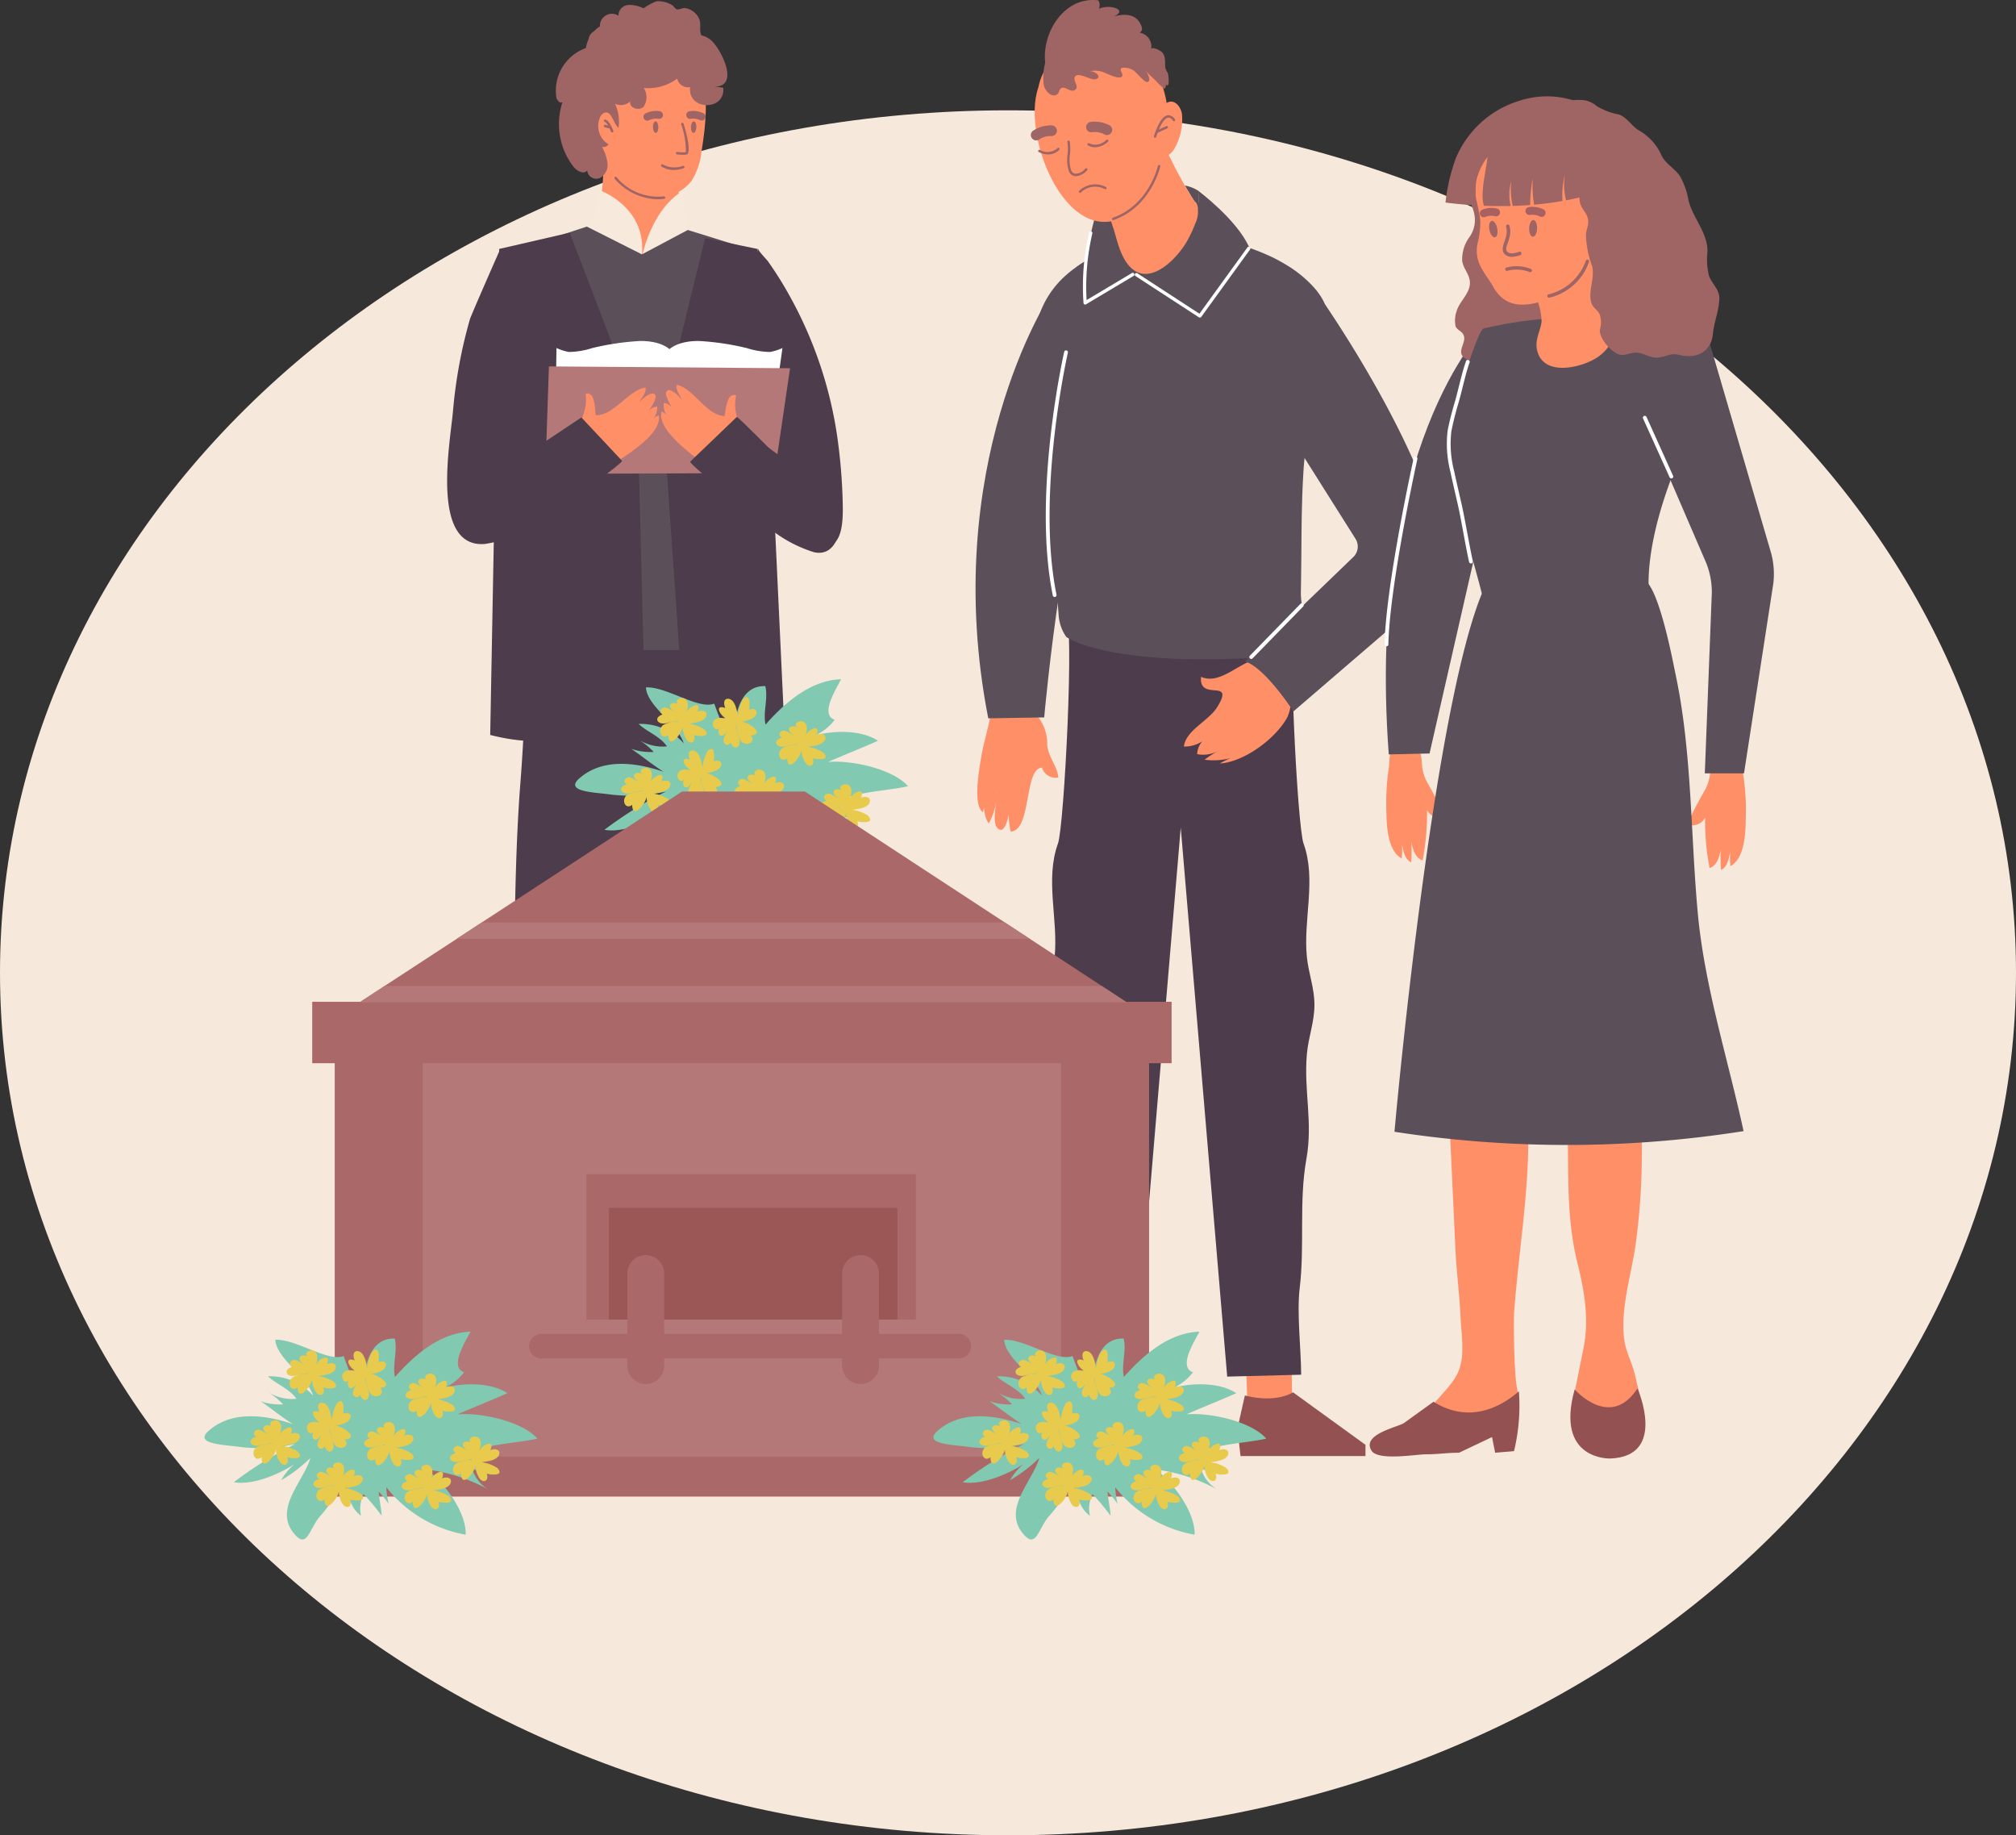 <svg xmlns="http://www.w3.org/2000/svg" width="218.863" height="199.197" viewBox="0 0 218.863 199.197">
  <rect x="0" y="0" width="218.863" height="199.197" fill="#333333" stroke="none"/>
  <g id="Grupo_69180" data-name="Grupo 69180" transform="translate(-645.167 -140.354)">
    <g id="Grupo_69146" data-name="Grupo 69146" transform="translate(645.167 152.328)">
      <path id="Trazado_100889" data-name="Trazado 100889" d="M864.03,242.088c0,51.7-48.994,93.612-109.431,93.612s-109.432-41.911-109.432-93.612,49-93.611,109.432-93.611S864.03,190.389,864.03,242.088Z" transform="translate(-645.167 -148.477)" fill="#f6e8db"/>
    </g>
    <g id="Grupo_69179" data-name="Grupo 69179" transform="translate(667.373 140.354)">
      <g id="Grupo_69159" data-name="Grupo 69159" transform="translate(26.337 0.119)">
        <g id="Grupo_69147" data-name="Grupo 69147" transform="translate(0.343 63.485)">
          <path id="Trazado_100890" data-name="Trazado 100890" d="M697.5,240.618l.2,6.084,5.086-.288-.114-7.078Z" transform="translate(-669.239 -157.029)" fill="#ff8f67"/>
          <path id="Trazado_100891" data-name="Trazado 100891" d="M697.728,243.963l-.849,3.75.352,3.113h14.154v-1.271l-8.212-5.947S701.337,244.886,697.728,243.963Z" transform="translate(-669.536 -155.003)" fill="#935151"/>
          <path id="Trazado_100892" data-name="Trazado 100892" d="M689.248,240.618l-.2,6.084-5.086-.288.114-7.078Z" transform="translate(-675.661 -157.029)" fill="#ff8f67"/>
          <path id="Trazado_100893" data-name="Trazado 100893" d="M691.988,243.963l.849,3.75-.352,3.113H678.33v-1.271l8.209-5.947S688.378,244.886,691.988,243.963Z" transform="translate(-678.33 -155.003)" fill="#935151"/>
          <path id="Trazado_100894" data-name="Trazado 100894" d="M682.891,233.792c.013-.354.025-.7.038-1.058.38-9.25.2-18.583.924-27.85.226-2.883.379-5.774.5-8.663.037-.932.846-11.828-.209-11.98l6.837.924-.223-1.663,15.043,1-.125.346,4.518-.61c-1.212.171-.124,13.91-.06,15.1.156,2.959.28,5.948.662,8.889a126.742,126.742,0,0,1,.511,19.392c-.265,10.9.652,21.8-.657,32.669-.342,2.838.158,6.936.167,9.812l-8.38.217-5.265-62.206L691.9,270.32l-8.38-.217c.007-2.876.508-6.974.168-9.812A174.6,174.6,0,0,1,682.891,233.792Z" transform="translate(-676.244 -183.501)" fill="#4d3c4b"/>
        </g>
        <g id="Grupo_69153" data-name="Grupo 69153" transform="translate(0 17.98)">
          <path id="Trazado_100895" data-name="Trazado 100895" d="M701.5,158.63c-.025.249.924,1.2,1.07,1.4a39.625,39.625,0,0,1,2.553,4.11,44.635,44.635,0,0,1,5.007,15.1,60.664,60.664,0,0,1,.573,7.074c.021,1.122.089,3.722-1.072,4.406-1,.587-2.842-1.252-3.749-1.849l-5.975-14.327Z" transform="translate(-667.756 -149.788)" fill="#4d3c4b"/>
          <g id="Grupo_69150" data-name="Grupo 69150" transform="translate(4.675)">
            <path id="Trazado_100896" data-name="Trazado 100896" d="M688.585,159.593a14.707,14.707,0,0,0,1.47-6.961l8.139,1.667.491,8.137-5.392,3.04-4.707-5.759Z" transform="translate(-677.8 -152.632)" fill="#ff8f67"/>
            <g id="Grupo_69148" data-name="Grupo 69148" transform="translate(10.418 2.524)">
              <path id="Trazado_100897" data-name="Trazado 100897" d="M688.336,158.609a9.925,9.925,0,0,0,1.4-4.265s5.588,1.912,4.559,7.721Z" transform="translate(-688.336 -154.344)" fill="#f7eadc"/>
              <path id="Trazado_100898" data-name="Trazado 100898" d="M692.376,162.042s.882-5.441,4.559-7.648l.369,4.487-4.633,3.015Z" transform="translate(-686.421 -154.32)" fill="#f7eadc"/>
            </g>
            <g id="Grupo_69149" data-name="Grupo 69149" transform="translate(0 6.495)">
              <path id="Trazado_100899" data-name="Trazado 100899" d="M684.595,158.876l5.588-1.838,5.98,3.015,4.978-2.647,6,1.863L705.774,203H686.948Z" transform="translate(-679.692 -157.038)" fill="#5b4f5a"/>
              <path id="Trazado_100900" data-name="Trazado 100900" d="M689.9,157.487,697.25,176.7l.688,27.259S695,215.532,681.269,212l.98-52.75Z" transform="translate(-681.269 -156.825)" fill="#4d3c4b"/>
              <path id="Trazado_100901" data-name="Trazado 100901" d="M698.386,158.67l-4.413,18.042,1.863,26.767s2.354,8.335,11.374,8.139l-2.158-46.084-.784-6.47-5.686-1.178Z" transform="translate(-675.246 -156.636)" fill="#4d3c4b"/>
            </g>
          </g>
          <g id="Grupo_69152" data-name="Grupo 69152" transform="translate(10.657 18.911)">
            <g id="Grupo_69151" data-name="Grupo 69151" transform="translate(1.141)">
              <path id="Trazado_100902" data-name="Trazado 100902" d="M699.125,167.205c-.693-1.43-2.5-1.762-3.895-1.744a28.775,28.775,0,0,0-5.177.769,8.753,8.753,0,0,1-2.537.422,5.612,5.612,0,0,1-1.344-.429l-.071,4.8c1.682.346,3.7.116,5.391.4,2.448.414,5.033,1.253,7.478,1.3C699.005,171.162,699.778,168.548,699.125,167.205Z" transform="translate(-686.101 -165.461)" fill="#fff"/>
              <path id="Trazado_100903" data-name="Trazado 100903" d="M694.091,167.205c.693-1.43,2.5-1.762,3.895-1.744a28.716,28.716,0,0,1,5.177.769,8.769,8.769,0,0,0,2.537.422,5.6,5.6,0,0,0,1.343-.429l-.8,5.667c-1.683.348-2.829-.755-4.52-.467-2.448.414-5.034,1.253-7.478,1.3C694.212,171.162,693.438,168.548,694.091,167.205Z" transform="translate(-682.437 -165.461)" fill="#fff"/>
            </g>
            <path id="Trazado_100904" data-name="Trazado 100904" d="M685.327,179l.392-11.668,26.178.2L710.23,178.9Z" transform="translate(-685.327 -164.574)" fill="#b57878"/>
          </g>
          <path id="Trazado_100905" data-name="Trazado 100905" d="M695.884,172.334a1.977,1.977,0,0,0,.451-1.383,1.4,1.4,0,0,0-.895.442c.183-.293.939-1.352.684-1.722-.344-.494-1.411.441-1.7.809.212-.523.771-1,.657-1.588-1.843.234-3.455,3.093-5.42,2.991-.093-.684-.025-2.587-1.086-2.338a4.857,4.857,0,0,1-.529,2.908,7.116,7.116,0,0,0-.333.837,14.908,14.908,0,0,0,2.606,4.638,6.176,6.176,0,0,0,1.255-.756c1.353-.884,5.3-3.242,4.949-5.257A1.112,1.112,0,0,0,695.884,172.334Z" transform="translate(-673.54 -144.922)" fill="#ff8f67"/>
          <path id="Trazado_100906" data-name="Trazado 100906" d="M683.85,158.718c-.006-.009-3.152,7.135-3.289,7.606a52.587,52.587,0,0,0-1.834,10c-.317,3.483-2.452,14.886,3.5,14.361a14.172,14.172,0,0,0,5.506-2.123c1.033-.59,9.561-6.682,9.352-6.9l-4.412-4.707-6.617,4.413S690.027,165.778,683.85,158.718Z" transform="translate(-678.097 -149.747)" fill="#4d3c4b"/>
          <path id="Trazado_100907" data-name="Trazado 100907" d="M694.5,172.058a1.991,1.991,0,0,1-.346-1.414,1.414,1.414,0,0,1,.862.509c-.162-.307-.836-1.418-.554-1.767.377-.467,1.374.544,1.638.935-.172-.538-.7-1.051-.537-1.633,1.819.373,3.212,3.343,5.182,3.39.144-.674.22-2.577,1.259-2.249a4.843,4.843,0,0,0,.309,2.941,7.11,7.11,0,0,1,.267.859,14.827,14.827,0,0,1-2.947,4.428,6.076,6.076,0,0,1-1.194-.849c-1.282-.983-5.041-3.631-4.539-5.615A1.124,1.124,0,0,1,694.5,172.058Z" transform="translate(-670.629 -145.02)" fill="#ff8f67"/>
          <path id="Trazado_100908" data-name="Trazado 100908" d="M701.054,171.057,696,175.9c-.221.208,7.9,6.825,8.9,7.478a14.532,14.532,0,0,0,4.554,2.36c1.813.392,2.612-1.215,2.835-2.748a6.334,6.334,0,0,0,.043-2.326,5.015,5.015,0,0,0-2.223-2.419c-1.885-1.246-3.724-2.435-5.528-3.809C704.31,174.232,701.142,170.971,701.054,171.057Z" transform="translate(-669.61 -143.897)" fill="#4d3c4b"/>
        </g>
        <g id="Grupo_69158" data-name="Grupo 69158" transform="translate(11.796)">
          <g id="Grupo_69154" data-name="Grupo 69154">
            <path id="Trazado_100909" data-name="Trazado 100909" d="M700.873,155.2a7.3,7.3,0,0,1-1.1,3.181,4.864,4.864,0,0,1-5.078,1.588,7.939,7.939,0,0,1-4.394-3.349,11.764,11.764,0,0,1-1.924-4.962,6.773,6.773,0,0,1,.865-4.785c1.412-2.051,4.139-2.642,6.61-2.973C702.532,143.008,701.54,151.183,700.873,155.2Z" transform="translate(-685.065 -138.822)" fill="#ff8f67"/>
            <path id="Trazado_100910" data-name="Trazado 100910" d="M689.365,145.531a3.134,3.134,0,0,1,.261-.88,1.67,1.67,0,0,1,.142-.445,1.249,1.249,0,0,1,.486-.5,3.544,3.544,0,0,1,.637-.534,1.3,1.3,0,0,1,2.012-1.148,1.141,1.141,0,0,1,1.041-1.165,3.3,3.3,0,0,1,1.678.364,5.67,5.67,0,0,1,1.431-.774,2.9,2.9,0,0,1,1.605.383c.259.111.352.426.6.5.212.059.634-.192.917-.136a2.039,2.039,0,0,1,1.451,1.083c.281.562.066,1.067.187,1.623a1.076,1.076,0,0,0,.093.248,2.477,2.477,0,0,1,1.477,1.014c.9,1.085,2.575,4.638-.145,4.552a7.734,7.734,0,0,1,1.044.125c.236,2.574-3.9,2.481-3.6-.074a1.189,1.189,0,0,1-1.4-.921,5.3,5.3,0,0,1-3.632,1.02,1.854,1.854,0,0,1-.016,2.028c-.485.532-1.666.1-1.433-.584a1.521,1.521,0,0,1-1.666.27,4.81,4.81,0,0,1,.377,2.609c-.613-.519-.736-1.86-1.508-1.644a.869.869,0,0,0-.488.479,2.327,2.327,0,0,0,.908,2.963.669.669,0,0,1-.716.27,4.648,4.648,0,0,1,.606,1.79,1.612,1.612,0,0,1-.831,1.588.989.989,0,0,1-1.375-.808c-.389.466-1.14.032-1.512-.444a7.6,7.6,0,0,1-1.173-6.983.323.323,0,0,1-.262.034.885.885,0,0,1-.43-.761A4.914,4.914,0,0,1,689.365,145.531Z" transform="translate(-686.099 -140.435)" fill="#9f6464"/>
            <path id="Trazado_100911" data-name="Trazado 100911" d="M695.108,155.808a6.33,6.33,0,0,1-4.658-2.217.133.133,0,0,1,.193-.183,5.857,5.857,0,0,0,5.14,2.089.125.125,0,0,1,.149.114.131.131,0,0,1-.112.149A5.245,5.245,0,0,1,695.108,155.808Z" transform="translate(-684.054 -134.303)" fill="#9f6464"/>
          </g>
          <g id="Grupo_69157" data-name="Grupo 69157" transform="translate(5.215 11.923)">
            <g id="Grupo_69155" data-name="Grupo 69155" transform="translate(4.303)">
              <path id="Trazado_100912" data-name="Trazado 100912" d="M694.362,149.372a.389.389,0,0,1-.18,0,1.739,1.739,0,0,0-1.01.156.415.415,0,0,1-.565-.164.42.42,0,0,1,.164-.568,2.576,2.576,0,0,1,1.561-.243.415.415,0,0,1,.333.485A.41.41,0,0,1,694.362,149.372Z" transform="translate(-692.556 -148.523)" fill="#9f6464"/>
              <path id="Trazado_100913" data-name="Trazado 100913" d="M693.843,149.906c.009.342-.114.626-.274.634s-.305-.273-.315-.615.114-.631.276-.634S693.831,149.561,693.843,149.906Z" transform="translate(-692.226 -148.159)" fill="#9f6464"/>
            </g>
            <g id="Grupo_69156" data-name="Grupo 69156" transform="translate(8.958)">
              <path id="Trazado_100914" data-name="Trazado 100914" d="M696.023,149.372a.39.39,0,0,0,.18,0,1.732,1.732,0,0,1,1.008.156.418.418,0,0,0,.4-.731,2.586,2.586,0,0,0-1.563-.243.413.413,0,0,0-.332.485A.408.408,0,0,0,696.023,149.372Z" transform="translate(-695.714 -148.523)" fill="#9f6464"/>
              <path id="Trazado_100915" data-name="Trazado 100915" d="M696.053,149.906c-.01.342.114.626.276.634s.3-.273.313-.615-.114-.631-.274-.634S696.064,149.561,696.053,149.906Z" transform="translate(-695.554 -148.159)" fill="#9f6464"/>
            </g>
            <path id="Trazado_100916" data-name="Trazado 100916" d="M695.728,152.868a5.988,5.988,0,0,1-.663-.044.13.13,0,0,1-.116-.146.128.128,0,0,1,.146-.116,3.6,3.6,0,0,0,.93.024,8.616,8.616,0,0,0-.508-3.018.132.132,0,0,1,.25-.084c.032.1.792,2.392.488,3.253a.13.13,0,0,1-.068.075A1.186,1.186,0,0,1,695.728,152.868Z" transform="translate(-687.119 -148.11)" fill="#9f6464"/>
            <path id="Trazado_100917" data-name="Trazado 100917" d="M690.535,150.554a.133.133,0,0,1-.124-.086c-.18-.479-.486-1.017-.666-1.053a.13.13,0,0,1-.1-.155.14.14,0,0,1,.153-.1c.417.081.793,1.029.865,1.218a.131.131,0,0,1-.078.171A.114.114,0,0,1,690.535,150.554Z" transform="translate(-689.637 -148.223)" fill="#9f6464"/>
            <path id="Trazado_100918" data-name="Trazado 100918" d="M690.151,149.928a.125.125,0,0,1-.04-.006l-.383-.124a.132.132,0,0,1,.081-.252l.383.124a.133.133,0,0,1,.084.167A.13.13,0,0,1,690.151,149.928Z" transform="translate(-689.637 -148.041)" fill="#9f6464"/>
          </g>
          <path id="Trazado_100919" data-name="Trazado 100919" d="M695.214,153.065a2.331,2.331,0,0,1-1.309-.371.134.134,0,0,1-.037-.184.131.131,0,0,1,.183-.037,2.618,2.618,0,0,0,2.161.155.132.132,0,0,1,.1.246A3.245,3.245,0,0,1,695.214,153.065Z" transform="translate(-682.426 -134.738)" fill="#9f6464"/>
        </g>
      </g>
      <g id="Grupo_69160" data-name="Grupo 69160" transform="translate(40.234 73.738)">
        <path id="Trazado_100920" data-name="Trazado 100920" d="M699.022,201.128c-3.075-1.316-7.885-2.776-11.038-.012-1.633,1.43,1.492,1.509,3.159,1.726a17.29,17.29,0,0,0,6.228-.29,42.379,42.379,0,0,0-6.667,4.15c2.257.417,5.711-1.194,7.391-2.528a6.348,6.348,0,0,0-2.251,2.307,15.576,15.576,0,0,0,3.178-2.419c-.733,2.513-3.921,5.423-1.884,8.078,1.449,1.89,1.655-.062,2.787-1.585a18.476,18.476,0,0,0,2.82-4.173c.4,1.468.416,2.969,1.772,3.962a3.459,3.459,0,0,1,.283-2.353,26.083,26.083,0,0,1,1.958,2.35c-.066-.864-.256-1.757-.332-2.622a9.683,9.683,0,0,1,1.086,1.33,10.3,10.3,0,0,1-.258-1.8,14.129,14.129,0,0,0,8.622,5.145c.06-2.443-2.222-5.506-4.172-7.061a18.609,18.609,0,0,1,6.6,2.145,4.009,4.009,0,0,1-1.706-2.158,5.023,5.023,0,0,1,2.272.753c-1.176-.635-2.453-1.281-2.729-2.462,2.261-1.128,5.071-1.094,7.52-1.639-1.611-1.844-6.035-2.854-8.677-2.636,1.8-.786,3.647-1.507,5.416-2.3-1.773-1.151-4.562-1.148-6.766-.606a5.406,5.406,0,0,0,2.065-1.666c-1.641-.578.165-3.332.694-4.4-3.395.1-6.249,2.7-8.2,4.922-.295-1.4.31-2.836-.025-4.179-2.624-.088-3.221,2.872-3.33,4.595a5.174,5.174,0,0,1-.759-2.372c-.2.659-.345,1.437-.545,1.992-.344-.762-.627-1.539-.914-2.317-1.713.677-5.155-1.857-7.41-1.763.1,2.031,3.393,3.9,4.11,6.079a6.22,6.22,0,0,0-4.9-2.111c.831.826,2.333,1.339,3.072,2.435a4.8,4.8,0,0,1-3.143-.781,8.831,8.831,0,0,1,1.706,1.387,6.337,6.337,0,0,1-2.45-.342c1.737,1.144,3.862,3.137,5.911,3.516Z" transform="translate(-687.525 -190.376)" fill="#81c9b1"/>
        <path id="Trazado_100921" data-name="Trazado 100921" d="M697.634,198.7a3.352,3.352,0,0,0,.475,1.546c.572.691,1.725.106,1.064-.6,1.672-.131-.217-1.456-.988-1.495.422-.066,1.234-.251,1.48-.624.416-.57-.074-.929-.669-.662.083-.489.143-1.947-.682-1.125a4.026,4.026,0,0,0-.523,1.748c-.14-.528-.28-1.607-.935-1.807-.618-.147-.677.482-.439.982-1.256-.441-.557.868.125,1.166-.484-.127-1.2-.2-1.427.313-.208.423.221,1.137.616.7-.292.915.488,1.182.87.283-.053.314-.464.84-.382,1.176.12.386.551.55.767.081.377,1.026,1.188.566.936-.392a6.516,6.516,0,0,1-.361-1.39Z" transform="translate(-683.952 -187.952)" fill="#e8ca4d"/>
        <path id="Trazado_100922" data-name="Trazado 100922" d="M700.239,194.895a3.356,3.356,0,0,0,.475,1.548c.572.691,1.723.106,1.063-.6,1.675-.131-.212-1.456-.988-1.495.425-.068,1.235-.252,1.48-.624.419-.57-.074-.929-.666-.662.081-.491.143-1.947-.684-1.125a3.981,3.981,0,0,0-.52,1.748c-.141-.528-.281-1.607-.935-1.809-.619-.147-.678.484-.442.982-1.256-.439-.559.87.127,1.166-.484-.125-1.206-.2-1.428.313-.209.425.221,1.137.616.7-.29.914.49,1.182.87.283-.052.313-.463.84-.38,1.175.119.386.55.551.766.083.376,1.026,1.188.566.936-.392a6.611,6.611,0,0,1-.364-1.392Z" transform="translate(-682.717 -189.753)" fill="#e8ca4d"/>
        <path id="Trazado_100923" data-name="Trazado 100923" d="M704.578,196a3.343,3.343,0,0,0-1.576.367c-.73.52-.227,1.71.526,1.1.013,1.678,1.468-.112,1.56-.88a2.509,2.509,0,0,0,.519,1.52c.54.456.932-.007.706-.619.484.115,1.934.277,1.169-.6a3.959,3.959,0,0,0-1.705-.643c.535-.1,1.621-.168,1.868-.806.19-.606-.432-.709-.948-.507.526-1.224-.828-.618-1.172.043.159-.473.285-1.187-.212-1.446-.407-.239-1.148.142-.739.566-.892-.355-1.215.405-.345.846-.308-.072-.8-.519-1.144-.461-.394.091-.588.512-.135.759-1.05.305-.649,1.147.326.961a6.555,6.555,0,0,1,1.412-.264Z" transform="translate(-680.506 -188.916)" fill="#e8ca4d"/>
        <path id="Trazado_100924" data-name="Trazado 100924" d="M701.529,199.562a3.385,3.385,0,0,0-1.579.366c-.73.522-.226,1.711.526,1.1.015,1.678,1.468-.111,1.56-.88a2.528,2.528,0,0,0,.519,1.52c.541.456.932-.007.706-.621.485.118,1.934.279,1.17-.6a4,4,0,0,0-1.707-.643c.535-.1,1.623-.17,1.869-.806.192-.606-.433-.711-.949-.507.529-1.222-.827-.619-1.172.043.161-.473.286-1.187-.209-1.446-.411-.237-1.151.142-.741.566-.892-.355-1.213.405-.343.848-.31-.074-.806-.52-1.145-.461-.394.091-.587.509-.136.758-1.05.305-.647,1.145.327.963a6.455,6.455,0,0,1,1.412-.265Z" transform="translate(-681.952 -187.228)" fill="#e8ca4d"/>
        <path id="Trazado_100925" data-name="Trazado 100925" d="M707.857,200.637a3.391,3.391,0,0,0-1.577.366c-.73.522-.227,1.711.526,1.1.015,1.678,1.468-.112,1.56-.88a2.512,2.512,0,0,0,.519,1.518c.539.458.932-.006.708-.619.484.116,1.932.28,1.169-.6a4.022,4.022,0,0,0-1.707-.643c.538-.1,1.621-.168,1.868-.8.192-.606-.432-.709-.948-.509.529-1.222-.827-.618-1.172.044.159-.475.286-1.187-.211-1.448-.408-.237-1.148.143-.74.568-.893-.355-1.213.405-.344.848-.308-.074-.8-.52-1.145-.463-.394.091-.585.51-.136.758-1.05.305-.647,1.147.326.963a6.685,6.685,0,0,1,1.414-.265Z" transform="translate(-678.952 -186.719)" fill="#e8ca4d"/>
        <path id="Trazado_100926" data-name="Trazado 100926" d="M704.3,202.714a3.321,3.321,0,0,0-1.576.367c-.73.52-.227,1.71.523,1.1.015,1.676,1.47-.112,1.561-.88a2.5,2.5,0,0,0,.517,1.518c.542.457.932-.007.708-.619.484.116,1.933.279,1.17-.6a3.981,3.981,0,0,0-1.708-.641c.538-.1,1.623-.171,1.869-.806.192-.606-.433-.711-.946-.509.526-1.222-.828-.618-1.173.043.159-.473.284-1.187-.211-1.446-.408-.237-1.15.142-.74.568-.893-.355-1.213.4-.345.846-.307-.072-.8-.519-1.144-.461-.394.091-.588.51-.136.758-1.05.305-.647,1.145.323.961a6.725,6.725,0,0,1,1.414-.264Z" transform="translate(-680.64 -185.735)" fill="#e8ca4d"/>
        <path id="Trazado_100927" data-name="Trazado 100927" d="M697.8,202.545a3.336,3.336,0,0,0-1.576.366c-.73.52-.227,1.71.525,1.1.013,1.675,1.467-.112,1.561-.882a2.517,2.517,0,0,0,.516,1.52c.543.455.932-.009.709-.621.482.118,1.931.279,1.169-.6a3.994,3.994,0,0,0-1.706-.641c.535-.1,1.62-.17,1.866-.806.192-.606-.433-.709-.946-.507.526-1.224-.83-.619-1.172.041.158-.472.284-1.187-.212-1.446-.407-.236-1.148.143-.74.566-.892-.354-1.213.407-.343.848-.307-.072-.8-.519-1.144-.461-.394.091-.588.51-.137.758-1.049.305-.647,1.147.326.963a6.49,6.49,0,0,1,1.412-.262Z" transform="translate(-683.721 -185.815)" fill="#e8ca4d"/>
        <path id="Trazado_100928" data-name="Trazado 100928" d="M693.164,199.437a3.359,3.359,0,0,0-1.577.364c-.73.522-.227,1.711.525,1.1.015,1.679,1.47-.112,1.561-.88a2.509,2.509,0,0,0,.517,1.518c.541.457.932-.006.708-.618.483.116,1.934.279,1.169-.6a4,4,0,0,0-1.705-.644c.535-.1,1.621-.167,1.868-.8.192-.606-.435-.711-.948-.507.526-1.224-.828-.619-1.173.041.161-.472.286-1.187-.209-1.445-.408-.239-1.151.142-.741.566-.89-.355-1.213.405-.344.846-.308-.072-.8-.519-1.145-.461-.394.091-.588.51-.136.759-1.05.305-.647,1.147.327.963a6.461,6.461,0,0,1,1.411-.265Z" transform="translate(-685.918 -187.289)" fill="#e8ca4d"/>
        <path id="Trazado_100929" data-name="Trazado 100929" d="M695.82,194.294a3.344,3.344,0,0,0-1.577.366c-.731.522-.227,1.711.525,1.1.015,1.678,1.47-.112,1.561-.882a2.524,2.524,0,0,0,.517,1.52c.54.457.933-.006.706-.619.486.116,1.932.279,1.169-.6a4,4,0,0,0-1.706-.643c.537-.1,1.623-.168,1.869-.806.192-.606-.433-.709-.948-.506.528-1.224-.828-.619-1.172.041.159-.472.285-1.185-.211-1.446-.408-.237-1.151.143-.74.568-.893-.355-1.213.405-.345.846-.307-.072-.8-.519-1.145-.461-.394.091-.587.51-.136.758-1.048.305-.646,1.147.326.963a6.6,6.6,0,0,1,1.412-.265Z" transform="translate(-684.659 -189.727)" fill="#e8ca4d"/>
      </g>
      <g id="Grupo_69167" data-name="Grupo 69167" transform="translate(83.703)">
        <path id="Trazado_100930" data-name="Trazado 100930" d="M728.984,240.007l-.193,5.827-4.873-.275.109-6.782Z" transform="translate(-713.739 -93.69)" fill="#ff8f67"/>
        <path id="Trazado_100931" data-name="Trazado 100931" d="M731.61,243.211l.812,3.592-.336,2.984h-13.56v-1.219l7.865-5.7S728.152,244.093,731.61,243.211Z" transform="translate(-716.295 -91.749)" fill="#935151"/>
        <path id="Trazado_100932" data-name="Trazado 100932" d="M736.894,240.007l.193,5.827,4.873-.275-.109-6.782Z" transform="translate(-707.586 -93.69)" fill="#ff8f67"/>
        <path id="Trazado_100933" data-name="Trazado 100933" d="M737.108,243.211,736.3,246.8l.336,2.984H750.2v-1.219l-7.867-5.7S740.567,244.093,737.108,243.211Z" transform="translate(-707.87 -91.749)" fill="#935151"/>
        <path id="Trazado_100934" data-name="Trazado 100934" d="M750.485,233.467c.158-1.843.825-3.485.821-5.358,0-1.822-.644-3.421-.821-5.193-.408-4.066,1.058-8.394-.361-12.312-.69-1.9-1.813-24.479-.852-24.609l-6.548.883.212-1.592-14.411.961.119.332L724.315,186c.958.13-.162,22.706-.854,24.609-1.42,3.918.047,8.246-.36,12.312-.177,1.772-.821,3.371-.823,5.193,0,1.874.662,3.516.823,5.358.347,4.01-.674,7.359.052,11.371.827,4.586.168,9.383.725,14.014.327,2.72-.15,6.645-.159,9.4l8.03.206,5.043-59.592,5.044,59.592,8.029-.206c-.009-2.755-.486-6.681-.159-9.4.559-4.632-.1-9.428.727-14.014C751.158,240.826,750.137,237.477,750.485,233.467Z" transform="translate(-714.516 -119.051)" fill="#4d3c4b"/>
        <path id="Trazado_100935" data-name="Trazado 100935" d="M733.962,154.634a4,4,0,0,0-1.535-.618l1.489,2.487Z" transform="translate(-709.705 -133.877)" fill="#5b4f5a"/>
        <g id="Grupo_69162" data-name="Grupo 69162" transform="translate(6.286 22.082)">
          <g id="Grupo_69161" data-name="Grupo 69161" transform="translate(0 3.794)">
            <path id="Trazado_100936" data-name="Trazado 100936" d="M753.154,168.92c-.11.548-.254,1.1-.417,1.666a26.89,26.89,0,0,0-.942,3.958c-.032.262-.066.513-.11.777-.066.494-.141.974-.229,1.465-.209,1.294-.439,2.609-.615,3.9-.043.3-.075.579-.108.877-.055.47-.1.932-.131,1.39v.034q-.117,1.822-.164,3.647c-.012.46-.024.932-.035,1.4-.022,1.381-.031,2.762-.043,4.154,0,.45-.012.9-.012,1.347-.012.974-.021,1.95-.043,2.926a10,10,0,0,0,.2,1.732,10.339,10.339,0,0,1,.2,1.3,3.235,3.235,0,0,1-.68,2.628c-1.347,1.514-4.754,1.306-6.576,1.392-14.69.581-18.614-2.354-18.614-2.354a4.775,4.775,0,0,1-.833-2.528c-.043-.453-.066-.912-.078-1.35a22.107,22.107,0,0,1,.122-2.587c-.044-.361-.087-.722-.133-1.083-.053-.45-.111-.91-.162-1.358-.111-.977-.23-1.962-.352-2.936-.054-.507-.119-1-.175-1.5-.14-1.173-.285-2.356-.426-3.529-.034-.283-.066-.569-.111-.854-.044-.46-.108-.932-.164-1.392-.109-.942-.23-1.9-.339-2.836-.075-.626-.155-1.241-.242-1.854-.065-.482-.13-.963-.2-1.434-.195-1.434-.37-2.848-.436-4.206-.024-.5-.034-.977-.024-1.448a14.251,14.251,0,0,1,.295-2.826c.012-.055.025-.121.034-.177a9.954,9.954,0,0,1,.273-.973c.022-.08.056-.156.078-.221a10.166,10.166,0,0,1,2.762-4.088,11.8,11.8,0,0,1,1.051-.852c.295-.22.6-.441.942-.647,1.269-.8,3.778-2.586,5.4-2.577l9.039.09a24.581,24.581,0,0,1,6.124,1.992c.427.211.846.439,1.253.682a13.2,13.2,0,0,1,3.185,2.552c.15.175.3.341.417.5v.012a6,6,0,0,1,.635,1,.06.06,0,0,0,.022.035c.009.031.022.065.031.1A6.223,6.223,0,0,1,753.154,168.92Z" transform="translate(-721.277 -157.908)" fill="#5b4f5a"/>
          </g>
          <path id="Trazado_100937" data-name="Trazado 100937" d="M730.607,162.93s-2.534-4.1-1.088-7.475l-2.892-.121s-2.106,6.21-1.506,10.792Z" transform="translate(-719.506 -155.334)" fill="#5b4f5a"/>
        </g>
        <g id="Grupo_69163" data-name="Grupo 69163" transform="translate(17.388 20.728)">
          <path id="Trazado_100938" data-name="Trazado 100938" d="M735.62,154.415s4.126,3.075,5.485,6.057c0,0-.724,1.81-5.336,7.5l-6.961-4.611S736.161,160.593,735.62,154.415Z" transform="translate(-728.808 -154.415)" fill="#5b4f5a"/>
        </g>
        <path id="Trazado_100939" data-name="Trazado 100939" d="M735.808,166.21a.179.179,0,0,1-.1-.029l-6.9-4.49a.182.182,0,0,1,.2-.3l6.757,4.4,5.2-7.183a.181.181,0,1,1,.293.211l-5.3,7.323A.185.185,0,0,1,735.808,166.21Z" transform="translate(-711.46 -131.739)" fill="#fff"/>
        <path id="Trazado_100940" data-name="Trazado 100940" d="M725.165,165.332a.193.193,0,0,1-.081-.019.18.18,0,0,1-.1-.143,25.6,25.6,0,0,1,.607-7.642.181.181,0,0,1,.217-.133.178.178,0,0,1,.134.217,25.586,25.586,0,0,0-.622,7.235l4.906-2.926a.181.181,0,1,1,.184.311l-5.155,3.075A.181.181,0,0,1,725.165,165.332Z" transform="translate(-713.264 -132.277)" fill="#fff"/>
        <g id="Grupo_69164" data-name="Grupo 69164" transform="translate(6.008 4.325)">
          <path id="Trazado_100941" data-name="Trazado 100941" d="M721.768,148.447c-1.947,5.513,3.461,18.519,10.277,13.45,2.2-1.635,3.25-4.357,3.743-6.962,0,0,1.826-12.294-8.433-11.62C727.355,143.315,722.664,143.978,721.768,148.447Z" transform="translate(-720.957 -143.288)" fill="#ff8f67"/>
          <path id="Trazado_100942" data-name="Trazado 100942" d="M735.332,161.651c-1.116,1.85-3.958,4.72-6.026,2.662-1.066-1.061-1.408-2.736-1.831-4.145a15.376,15.376,0,0,1-.892-5.009l6.355-4.141c.715,1.56,1.495,3.1,2.356,4.59.276.476.562.948.873,1.4.1.147.289.286.355.454a3.035,3.035,0,0,1-.214,2.158A13.109,13.109,0,0,1,735.332,161.651Z" transform="translate(-718.488 -139.623)" fill="#ff8f67"/>
          <path id="Trazado_100943" data-name="Trazado 100943" d="M723.544,150.682a.5.5,0,0,1-.239.037,2.281,2.281,0,0,0-1.325.376.563.563,0,0,1-.657-.914,3.457,3.457,0,0,1,2.045-.581.561.561,0,0,1,.177,1.082Z" transform="translate(-721.089 -140.298)" fill="#9f6464"/>
          <path id="Trazado_100944" data-name="Trazado 100944" d="M723.544,150.682a.5.5,0,0,1-.239.037,2.281,2.281,0,0,0-1.325.376.563.563,0,0,1-.657-.914,3.457,3.457,0,0,1,2.045-.581.561.561,0,0,1,.177,1.082Z" transform="translate(-721.089 -140.298)" fill="#9f6464"/>
          <path id="Trazado_100945" data-name="Trazado 100945" d="M725.565,150.441a.5.5,0,0,0,.239.013,2.289,2.289,0,0,1,1.356.245.563.563,0,0,0,.563-.974,3.458,3.458,0,0,0-2.093-.379.563.563,0,0,0-.467.644A.553.553,0,0,0,725.565,150.441Z" transform="translate(-719.161 -140.433)" fill="#9f6464"/>
          <path id="Trazado_100946" data-name="Trazado 100946" d="M727.193,158.486a.131.131,0,0,1-.043-.255c3.927-1.375,4.89-5.588,4.9-5.631a.132.132,0,0,1,.156-.1.13.13,0,0,1,.1.156c-.01.044-1,4.4-5.069,5.823A.155.155,0,0,1,727.193,158.486Z" transform="translate(-718.257 -138.922)" fill="#9f6464"/>
          <path id="Trazado_100947" data-name="Trazado 100947" d="M730.281,151.129c.149-.557.333-1.11.5-1.651a2.835,2.835,0,0,1,.775-1.473c.856-.569,1.58.407,1.692,1.166a6.415,6.415,0,0,1-.833,3.794,1.786,1.786,0,0,1-.94.815,1.2,1.2,0,0,1-1.153-.227,1.925,1.925,0,0,1-.279-1.224A8.707,8.707,0,0,1,730.281,151.129Z" transform="translate(-716.849 -141.132)" fill="#ff8f67"/>
          <path id="Trazado_100948" data-name="Trazado 100948" d="M730.276,151.282a.131.131,0,0,1-.04-.006.133.133,0,0,1-.085-.165c.48-1.471.98-2.214,1.53-2.272a.89.89,0,0,1,.753.448.131.131,0,1,1-.227.13s-.2-.343-.5-.315c-.242.025-.733.332-1.306,2.09A.131.131,0,0,1,730.276,151.282Z" transform="translate(-716.795 -140.657)" fill="#9f6464"/>
          <path id="Trazado_100949" data-name="Trazado 100949" d="M730.439,150.377a.131.131,0,0,1-.056-.249l1.03-.485a.131.131,0,1,1,.112.237l-1.03.485A.125.125,0,0,1,730.439,150.377Z" transform="translate(-716.718 -140.281)" fill="#9f6464"/>
          <path id="Trazado_100950" data-name="Trazado 100950" d="M724.717,154.573a.747.747,0,0,1-.152-.015.841.841,0,0,1-.638-.588,4.076,4.076,0,0,1-.127-1.776,4.969,4.969,0,0,0-.019-1.336.131.131,0,0,1,.256-.053,5.23,5.23,0,0,1,.025,1.408,3.817,3.817,0,0,0,.109,1.663.6.6,0,0,0,.439.425,1.4,1.4,0,0,0,1.117-.545.131.131,0,1,1,.195.174A1.793,1.793,0,0,1,724.717,154.573Z" transform="translate(-719.821 -139.773)" fill="#9f6464"/>
          <path id="Trazado_100951" data-name="Trazado 100951" d="M726.095,151.469a1.63,1.63,0,0,1-.778-.2.131.131,0,0,1-.054-.177.133.133,0,0,1,.178-.055,1.632,1.632,0,0,0,1.866-.369.131.131,0,0,1,.19.18A2.145,2.145,0,0,1,726.095,151.469Z" transform="translate(-719.117 -139.809)" fill="#9f6464"/>
          <path id="Trazado_100952" data-name="Trazado 100952" d="M722.718,151.953a2.281,2.281,0,0,1-1.025-.259.129.129,0,0,1-.049-.178.132.132,0,0,1,.178-.049,1.613,1.613,0,0,0,1.9-.192.131.131,0,1,1,.184.186A1.633,1.633,0,0,1,722.718,151.953Z" transform="translate(-720.833 -139.519)" fill="#9f6464"/>
        </g>
        <g id="Grupo_69165" data-name="Grupo 69165" transform="translate(7.339)">
          <path id="Trazado_100953" data-name="Trazado 100953" d="M730.894,146.79v-.1C730.894,146.73,730.932,146.941,730.894,146.79Z" transform="translate(-717.77 -137.349)" fill="#9f6464"/>
          <path id="Trazado_100954" data-name="Trazado 100954" d="M722.215,147.161c-.377-3.3,2.1-7.239,5.768-6.769a1,1,0,0,1,.057.918c1.135-.548,3.222.1,1.652.821.951-.264,2.179-.33,2.776.662.285.464.4.917-.026,1.1a1.521,1.521,0,0,1,1.269,1.8c.125-.358,1.094.206,1.212.354.388.473.28,1.019.324,1.567.027.313.177.439.287.724.071.19.261,1.658-.243,1.191a.385.385,0,0,1-.147.458,6.708,6.708,0,0,1-1.014-.97,7.776,7.776,0,0,1-.946-.936c.141.227.553,1.005.183,1.162s-1.3-1.144-1.656-1.3a1.947,1.947,0,0,0-1.129-.231c-.479.181.2.64-.041.943-.274.346-1.411-.215-1.722-.339a2.644,2.644,0,0,0-1.862-.212c.526-.139,1.576.6.73.848-.5.142-1.8-.762-2.2-.33-.414.45.6,1.175-.122,1.53-.479.236-1.113-.585-1.5-.158-.192.211-.136.486-.4.631-.629.343-1.29-.484-1.4-1A6.258,6.258,0,0,1,722.215,147.161Z" transform="translate(-721.991 -140.354)" fill="#9f6464"/>
        </g>
        <path id="Trazado_100955" data-name="Trazado 100955" d="M741.178,189.121c-1.89-1.107-4.5,2.783-6.958,1.667-.267,2.777,3.756.047,1.763,3.274-.948,1.533-3.4,2.5-3.628,4.293a3.506,3.506,0,0,0,2.562-1.019,2.214,2.214,0,0,0-1.12,1.841,3.352,3.352,0,0,0,2.378-.407,11.726,11.726,0,0,0-1.57,1.016,7.378,7.378,0,0,0,2.805-.17,8.118,8.118,0,0,0-1.157.585c2.608-.181,5.9-2.574,7.244-4.865.963-1.642.859-6.681-2.319-6.216Z" transform="translate(-709.739 -117.328)" fill="#ff8f67"/>
        <g id="Grupo_69166" data-name="Grupo 69166" transform="translate(29.244 32.166)">
          <path id="Trazado_100956" data-name="Trazado 100956" d="M758.628,191.746a2.788,2.788,0,0,1-.889,2.043l-15.624,13.435s-3.1-4.8-5.264-5.419l11.8-11.37a1.582,1.582,0,0,0,.231-1.906l-9.4-14.9s-.621-13,5.572-11.3C745.056,162.328,757.724,180.326,758.628,191.746Z" transform="translate(-736.851 -162.175)" fill="#5b4f5a"/>
        </g>
        <path id="Trazado_100957" data-name="Trazado 100957" d="M723.516,193.13a4.741,4.741,0,0,1,1.216,3.327c.128,1.309,1.122,2.344,1.206,3.52a1.564,1.564,0,0,1-1.776-1.07c-1.959.052-1.1,6.831-3.393,6.937a7.932,7.932,0,0,1-.021-3.55c.043.643-.391,4.072-1.359,3.236-.789-.681-.006-3.222-.08-4.175a7.709,7.709,0,0,1-.914,3.6c-.742-.833-.613-3.455-.327-4.411a10.084,10.084,0,0,1-.327,3.2c-1.106-.836-.385-4.686-.175-5.97.277-1.714.895-3.477,1.1-5.186.793.078,4.627.044,4.854.758Z" transform="translate(-716.952 -115.587)" fill="#ff8f67"/>
        <path id="Trazado_100958" data-name="Trazado 100958" d="M724.752,154.841a.133.133,0,0,1-.086-.031.131.131,0,0,1-.015-.184,2.513,2.513,0,0,1,2.892-.429.132.132,0,0,1,.074.171.134.134,0,0,1-.171.072,2.221,2.221,0,0,0-2.6.355A.13.13,0,0,1,724.752,154.841Z" transform="translate(-713.406 -133.91)" fill="#9f6464"/>
        <path id="Trazado_100959" data-name="Trazado 100959" d="M737.381,190.813a.206.206,0,0,1-.146-.351l5.49-5.627a.206.206,0,0,1,.295.287l-5.491,5.628A.208.208,0,0,1,737.381,190.813Z" transform="translate(-707.453 -119.294)" fill="#fff"/>
        <path id="Trazado_100960" data-name="Trazado 100960" d="M724.982,162.242s-11.942,18.322-6.589,45.7l6.073-.1s2.369-26.867,6.69-32.015l-4.94-12.969Z" transform="translate(-717.013 -129.977)" fill="#5b4f5a"/>
        <path id="Trazado_100961" data-name="Trazado 100961" d="M723.146,192.918a.206.206,0,0,1-.2-.165c-2.247-11.034,1.2-26.288,1.238-26.44a.2.2,0,0,1,.246-.155.2.2,0,0,1,.153.246c-.034.152-3.464,15.32-1.234,26.266a.207.207,0,0,1-.2.248Z" transform="translate(-714.561 -128.123)" fill="#fff"/>
      </g>
      <g id="Grupo_69173" data-name="Grupo 69173" transform="translate(126.494 10.452)">
        <path id="Trazado_100962" data-name="Trazado 100962" d="M748.936,207.4c-1.649-.886-1.644-3.933-1.672-5.5a24.55,24.55,0,0,1,.313-4.577,7.264,7.264,0,0,1,.18-1.647c.29-.348.957.049,1.337.019.457-.035.929-.32,1.389-.208.585.143.6,1.079.646,1.542a4.686,4.686,0,0,0,.568,2.095c.137.249,2.136,3.713,1.729,3.79a1.518,1.518,0,0,1-1.74-.777,26.517,26.517,0,0,1-.482,5.47c-.774-.239-1.055-1.145-1.212-1.969a19.78,19.78,0,0,1-.025,2.174c-.678-.286-.843-1.16-1-1.978A9.118,9.118,0,0,1,748.936,207.4Z" transform="translate(-745.464 -124.678)" fill="#ff8f67"/>
        <path id="Trazado_100963" data-name="Trazado 100963" d="M757.878,164.54s-12.8,12.876-10.332,46.228l4.427-.1,7.309-32.015Z" transform="translate(-745.478 -139.339)" fill="#5b4f5a"/>
        <path id="Trazado_100964" data-name="Trazado 100964" d="M774.068,207.962c1.651-.884,1.645-3.931,1.673-5.5a24.513,24.513,0,0,0-.312-4.576,7.355,7.355,0,0,0-.18-1.647c-.29-.348-.957.047-1.336.019-.46-.037-.93-.321-1.39-.208-.585.143-.594,1.078-.644,1.54a4.718,4.718,0,0,1-.571,2.1c-.135.249-2.134,3.713-1.728,3.79a1.519,1.519,0,0,0,1.739-.777,26.548,26.548,0,0,0,.484,5.472c.772-.24,1.052-1.148,1.212-1.971a19.426,19.426,0,0,0,.024,2.174c.678-.286.842-1.162,1.005-1.978A9.1,9.1,0,0,0,774.068,207.962Z" transform="translate(-734.907 -124.413)" fill="#ff8f67"/>
        <path id="Trazado_100965" data-name="Trazado 100965" d="M772.836,189.961a8.61,8.61,0,0,1,.588,3.159l-.761,19.628h4.254l3.183-20.608a8.841,8.841,0,0,0-.212-3.208L772.8,164.709l-6.178,10.844Z" transform="translate(-736.283 -139.259)" fill="#5b4f5a"/>
        <g id="Grupo_69172" data-name="Grupo 69172">
          <path id="Trazado_100966" data-name="Trazado 100966" d="M753.946,155.136c-.426.765.233,1.986.444,2.823a3.221,3.221,0,0,1-.47,2.618,4.066,4.066,0,0,0-.812,2.611c.124.905.843,1.477.839,2.406-.006,1.165-1.12,1.969-1.445,3.057a3.1,3.1,0,0,0-.109,1.65c.233.507.811.514.926,1.147.137.749-.814,1.623.024,2.277.747.585,1.635-.228,2.3-.473,1.428-.525,1.566.682,2.823,1.106,1.664.56,2.4-.768,3.427-1.448.59-.388.526.246.839-.54a5.678,5.678,0,0,0-.206-2.468c-.1-.722.189-2.252-.211-2.851-.469-.694-2.058-.581-2.821-.733-1.07-.212-1.989-.239-2.62-1.247a11,11,0,0,1-1.044-5.126c.087-1.05.75-2.087.737-3.137-.009-.609-.261-1.078-.32-1.7a9.792,9.792,0,0,0-.106-1.956c-1.094-3.678-3.895,1.785-2.192,3.137Z" transform="translate(-743.068 -145.332)" fill="#9f6464"/>
          <path id="Trazado_100967" data-name="Trazado 100967" d="M750.768,202.47l12.437,3.749c-.706,5.672-1.75,12.708-2.453,18.382-.4,3.268.419,6.485.432,9.7.024,6.3-1.078,12.773-1.557,19.116-.01.113-.083,6.912.423,8.6,0,0-3.917,5.963-9.626,1.961.943-1.509,2.533-2.628,3.206-4.313.684-1.7.286-3.9.2-5.686-.128-2.795-.435-4.785-.566-7.581q-.4-8.5-.795-17.011Z" transform="translate(-743.963 -121.356)" fill="#ff8f67"/>
          <path id="Trazado_100968" data-name="Trazado 100968" d="M759.518,201.661l11.588,2.272q-.624,5.139-1.241,10.278c-.438,3.6-1.492,7.117-1.573,10.733-.077,3.345.84,6.564.89,9.89a74.966,74.966,0,0,1-.632,11.33c-.46,3.4-1.738,7.164-1.249,10.634.171,1.212.84,2.432,1.131,3.65q.341,1.448.687,2.9l-3.806,3.18-3.609-3.18,1.151-5.692c.653-3.227.093-6.292-.684-9.436-1.678-6.815-.436-13.733-1.529-20.655C759.3,219.067,759.6,210.289,759.518,201.661Z" transform="translate(-739.652 -121.739)" fill="#ff8f67"/>
          <path id="Trazado_100969" data-name="Trazado 100969" d="M769.87,163.515l9.557,4.26s-3.187,8.009-2.73,11.929c0,0-4.1,9.2-2.883,15.506l-18.05-.342c-1.05-4.2-2.2-7.91-3.3-12.1a14.738,14.738,0,0,1-.041-8.663c.27-1.023,2.649-9.107,3.295-9.083a43.133,43.133,0,0,1,6.948-1.072C765.623,163.788,768.468,164.382,769.87,163.515Z" transform="translate(-743.315 -139.825)" fill="#5b4f5a"/>
          <g id="Grupo_69171" data-name="Grupo 69171" transform="translate(11.398 2.965)">
            <path id="Trazado_100970" data-name="Trazado 100970" d="M759.314,161.5c-.746.265-1.387.7-1.1,1.636a7.667,7.667,0,0,1,.749,2.978c-.125,1.023-.708,1.891-.519,2.973.554,3.146,4.977,2.064,6.693.839,1.474-1.053,2.67-3.259,1.411-4.85a6.56,6.56,0,0,1-1.286-2.687c-.062-.267-.516-2.692-.273-2.78-1.537.551-3.091,1.167-4.661,1.6C760.025,161.29,759.658,161.374,759.314,161.5Z" transform="translate(-751.699 -144.643)" fill="#ff8f67"/>
            <g id="Grupo_69170" data-name="Grupo 69170">
              <path id="Trazado_100971" data-name="Trazado 100971" d="M754.094,162.409a9.229,9.229,0,0,0,.287-2.267c-.072-1.675-.917-3.155-.488-4.971a6.918,6.918,0,0,1,4.157-5.025,7.759,7.759,0,0,1,7.545.669c3.926,2.618,4.58,7.733,2.322,11.812a12.643,12.643,0,0,1-2.671,3.881,11.207,11.207,0,0,1-3.861,2.135c-2.28.743-4.327.827-5.633-1.53-.441-.8-1.032-1.456-1.421-2.325A3.687,3.687,0,0,1,754.094,162.409Z" transform="translate(-753.773 -149.455)" fill="#ff8f67"/>
              <path id="Trazado_100972" data-name="Trazado 100972" d="M759.309,163.6a.182.182,0,0,1-.028-.363,5.727,5.727,0,0,0,4.021-3.653.181.181,0,1,1,.336.137,5.978,5.978,0,0,1-4.3,3.875Z" transform="translate(-751.234 -144.708)" fill="#9f6464"/>
              <g id="Grupo_69168" data-name="Grupo 69168" transform="translate(5.509 9.029)">
                <path id="Trazado_100973" data-name="Trazado 100973" d="M757.83,156.46a.409.409,0,0,0,.184,0,1.793,1.793,0,0,1,1.044.165.432.432,0,0,0,.42-.755,2.663,2.663,0,0,0-1.617-.257.433.433,0,0,0-.031.843Z" transform="translate(-757.51 -155.58)" fill="#a86060"/>
                <path id="Trazado_100974" data-name="Trazado 100974" d="M757.784,157.444c-.013.5.164.914.4.921s.444-.394.46-.893-.164-.914-.4-.921S757.8,156.943,757.784,157.444Z" transform="translate(-757.38 -155.12)" fill="#9f6464"/>
              </g>
              <g id="Grupo_69169" data-name="Grupo 69169" transform="translate(0.564 9.149)">
                <path id="Trazado_100975" data-name="Trazado 100975" d="M754.572,156.676a.369.369,0,0,0,.178-.038,1.711,1.711,0,0,1,1.039-.081.427.427,0,1,0,.227-.823,2.609,2.609,0,0,0-1.607.127.426.426,0,0,0,.162.815Z" transform="translate(-754.156 -155.662)" fill="#a86060"/>
                <path id="Trazado_100976" data-name="Trazado 100976" d="M754.87,157.593c.1.494.37.852.606.8s.339-.484.237-.973-.369-.851-.6-.8S754.769,157.1,754.87,157.593Z" transform="translate(-753.835 -155.209)" fill="#9f6464"/>
              </g>
              <path id="Trazado_100977" data-name="Trazado 100977" d="M756.823,160.39a1.065,1.065,0,0,1-.734-.252c-.432-.383-.218-.97-.046-1.439a2.736,2.736,0,0,0,.14-.453l.016-.086a2.034,2.034,0,0,0,.021-.989.191.191,0,1,1,.336-.181,2.125,2.125,0,0,1,.019,1.237l-.015.084a3.13,3.13,0,0,1-.158.519c-.174.475-.28.826-.06,1.022.315.277.877.125,1.274-.012a.191.191,0,0,1,.127.361A2.909,2.909,0,0,1,756.823,160.39Z" transform="translate(-752.795 -145.931)" fill="#9f6464"/>
            </g>
          </g>
          <path id="Trazado_100978" data-name="Trazado 100978" d="M768.1,242.58s3.293,7.385-2.953,7.609c0,0-6.022.228-3.862-7.5C761.288,242.692,765.151,247.122,768.1,242.58Z" transform="translate(-739.034 -102.339)" fill="#935151"/>
          <path id="Trazado_100979" data-name="Trazado 100979" d="M746.234,249.229c.7,1.141,4.838.4,5.929.4,1.337,0,2.242-.171,3.578-.171l3.579-1.7.342,1.7,2.045-.17a21.135,21.135,0,0,0,.531-6.495c-1.651,1.443-5.187,3.688-9.269,1.132l-3.191,2.3C749.15,246.674,745.123,247.438,746.234,249.229Z" transform="translate(-746.041 -102.236)" fill="#935151"/>
          <path id="Trazado_100980" data-name="Trazado 100980" d="M758.743,160.6a.175.175,0,0,1-.06-.012,3.93,3.93,0,0,0-2.422-.14.181.181,0,1,1-.124-.341,4.176,4.176,0,0,1,2.667.139.18.18,0,0,1,.111.231A.182.182,0,0,1,758.743,160.6Z" transform="translate(-741.312 -141.512)" fill="#9f6464"/>
          <path id="Trazado_100981" data-name="Trazado 100981" d="M785.763,242.988c-1.708-7.872-4.238-15.723-4.969-23.648-.792-8.541-.621-17.49-2.407-25.891-.258-1.222-1.878-10-3.575-10.345l-1.135-.229-15.449-.053c-5.475,9.476-9.763,53.481-10.363,60.237A123.253,123.253,0,0,0,785.763,242.988Z" transform="translate(-745.176 -130.671)" fill="#5b4f5a"/>
          <path id="Trazado_100982" data-name="Trazado 100982" d="M764.6,155.863a9.474,9.474,0,0,0-.279,2.939c-1.038.189-2.07.318-3.078.4a12.719,12.719,0,0,1-.145-2.867,15.458,15.458,0,0,0-.28,2.9c-.646.059-1.282.088-1.891.111a7.73,7.73,0,0,1-.159-2.7,5.231,5.231,0,0,0-.069,2.7c-1.033.024-2.008.012-2.9-.021-.43-1.28.184-3.559.388-5.3a6.665,6.665,0,0,0-1.216,2.6c-.13.476-.037,1.949-.131,2.65-1.365-.078-2.485-.206-3.218-.3a20.654,20.654,0,0,1,1.088-4.72,10.9,10.9,0,0,1,6.853-6.3,9.633,9.633,0,0,1,6.693.2c3.436,1.3,3.721,4.262,3.508,7.488-.018.345.006.964,0,1.576a24.493,24.493,0,0,1-5.05,1.517A6.992,6.992,0,0,1,764.6,155.863Z" transform="translate(-743.396 -147.444)" fill="#9f6464"/>
          <path id="Trazado_100983" data-name="Trazado 100983" d="M776.735,164.17a4.283,4.283,0,0,0-.086-.884c-.358-1.691-1.588-3.048-1.984-4.726a7.834,7.834,0,0,0-.915-2.571c-.55-.845-1.549-1.321-1.992-2.233a5.824,5.824,0,0,0-2.478-2.746c-.793-.466-1.319-1.474-2.211-1.731a7.167,7.167,0,0,1-2.363-.9,2.61,2.61,0,0,0-1.756-.663,4.689,4.689,0,0,0-3.951,1.8c-.908,1.483.085,1.909,1.044,2.777a9.912,9.912,0,0,1,1.276,2.037c.484.709,1.2,1.194,1.445,2.065.224.806-.074,1.791.177,2.615.162.535.616.927.775,1.448.218.718-.1,1.166-.178,1.854a10.669,10.669,0,0,0,.685,3.47c.287,1.277-.416,2.544-.136,3.806.149.684.691.848.942,1.39a2.587,2.587,0,0,1,.026,1.647c-.112.943,1.229,2.482,2.133,2.727.6.161,1.254-.259,1.882-.212.82.06,1.521.647,2.379.525,1.1-.155,1.206-.525,2.338-.255,1.772.423,3.351-.369,3.532-2.275.124-1.3.681-2.578.706-3.88.018-.963-.8-1.591-1.122-2.444A7.482,7.482,0,0,1,776.735,164.17Z" transform="translate(-740.067 -147.317)" fill="#9f6464"/>
        </g>
        <path id="Trazado_100984" data-name="Trazado 100984" d="M769.248,177.765a.206.206,0,0,1-.187-.121l-2.883-6.383a.205.205,0,1,1,.374-.17l2.883,6.381a.2.2,0,0,1-.1.273A.188.188,0,0,1,769.248,177.765Z" transform="translate(-736.503 -136.29)" fill="#fff"/>
        <path id="Trazado_100985" data-name="Trazado 100985" d="M754.343,188.948a.208.208,0,0,1-.2-.161c-.187-.836-.4-1.962-.6-3.05s-.414-2.236-.6-3.074l-.268-1.165c-.187-.815-.376-1.629-.548-2.449a12.224,12.224,0,0,1-.317-4.5c.214-1.131.519-2.226.789-3.15.146-.5.289-1.073.435-1.66.24-.955.486-1.944.777-2.752a.2.2,0,0,1,.264-.124.206.206,0,0,1,.124.264c-.284.787-.528,1.766-.764,2.712-.149.591-.292,1.167-.441,1.676a32,32,0,0,0-.777,3.109,11.743,11.743,0,0,0,.314,4.343c.172.815.36,1.627.547,2.441l.265,1.165c.192.846.4,1.987.609,3.09.2,1.085.41,2.205.6,3.035a.208.208,0,0,1-.158.246A.213.213,0,0,1,754.343,188.948Z" transform="translate(-743.354 -138.243)" fill="#fff"/>
        <path id="Trazado_100986" data-name="Trazado 100986" d="M747.338,194.562h0a.2.2,0,0,1-.2-.211c.137-6.532,3.13-20.079,3.159-20.216a.2.2,0,0,1,.246-.156.208.208,0,0,1,.158.246c-.031.136-3.015,13.643-3.152,20.135A.206.206,0,0,1,747.338,194.562Z" transform="translate(-745.524 -134.867)" fill="#fff"/>
      </g>
      <g id="Grupo_69176" data-name="Grupo 69176" transform="translate(11.69 85.909)">
        <g id="Grupo_69174" data-name="Grupo 69174">
          <path id="Trazado_100987" data-name="Trazado 100987" d="M758.1,222.956l-88.465.5,2.978-1.946,2.712-1.773,7.824-5.11,2.719-1.779,21.75-14.215h13.329l21.713,14.215,2.718,1.779,7.8,5.11,2.714,1.773Z" transform="translate(-667.465 -198.632)" fill="#aa6868"/>
          <rect id="Rectángulo_5386" data-name="Rectángulo 5386" width="88.408" height="48.981" transform="translate(2.444 27.545)" fill="#aa6868"/>
          <rect id="Rectángulo_5387" data-name="Rectángulo 5387" width="69.306" height="45.093" transform="translate(11.995 27.545)" fill="#b57878"/>
          <rect id="Rectángulo_5388" data-name="Rectángulo 5388" width="75.97" height="4.221" transform="translate(8.218 72.195)" fill="#aa6868"/>
          <rect id="Rectángulo_5389" data-name="Rectángulo 5389" width="93.297" height="6.664" transform="translate(0 22.825)" fill="#aa6868"/>
          <path id="Trazado_100988" data-name="Trazado 100988" d="M754.932,214.723H671.65l2.712-1.773h77.856Z" transform="translate(-666.507 -191.844)" fill="#b57878"/>
          <path id="Trazado_100989" data-name="Trazado 100989" d="M741.027,210.055H678.8l2.719-1.779h56.792Z" transform="translate(-663.118 -194.06)" fill="#b57878"/>
        </g>
        <g id="Grupo_69175" data-name="Grupo 69175" transform="translate(23.546 41.538)">
          <rect id="Rectángulo_5390" data-name="Rectángulo 5390" width="35.759" height="15.773" transform="translate(6.223)" fill="#aa6868"/>
          <rect id="Rectángulo_5391" data-name="Rectángulo 5391" width="31.32" height="12.128" transform="translate(8.662 3.645)" fill="#9b5656"/>
          <path id="Trazado_100990" data-name="Trazado 100990" d="M730.782,241.233H685.467a1.333,1.333,0,0,1,0-2.667h45.316a1.333,1.333,0,1,1,0,2.667Z" transform="translate(-684.134 -221.237)" fill="#aa6868"/>
          <path id="Trazado_100991" data-name="Trazado 100991" d="M693.367,246.758a2,2,0,0,1-2-2v-9.995a2,2,0,0,1,4,0v9.995A2,2,0,0,1,693.367,246.758Z" transform="translate(-680.705 -223.988)" fill="#aa6868"/>
          <path id="Trazado_100992" data-name="Trazado 100992" d="M709.186,246.758a2,2,0,0,1-2-2v-9.995a2,2,0,0,1,4,0v9.995A2,2,0,0,1,709.186,246.758Z" transform="translate(-673.205 -223.988)" fill="#aa6868"/>
        </g>
      </g>
      <g id="Grupo_69177" data-name="Grupo 69177" transform="translate(0 144.547)">
        <path id="Trazado_100993" data-name="Trazado 100993" d="M671.728,249.163c-3.078-1.315-7.885-2.776-11.038-.012-1.632,1.431,1.49,1.511,3.158,1.728a17.267,17.267,0,0,0,6.23-.292,42.143,42.143,0,0,0-6.667,4.15c2.255.419,5.709-1.194,7.391-2.527a6.3,6.3,0,0,0-2.251,2.306,15.608,15.608,0,0,0,3.178-2.419c-.734,2.515-3.923,5.425-1.887,8.08,1.451,1.888,1.657-.063,2.789-1.583a18.589,18.589,0,0,0,2.82-4.175c.4,1.468.417,2.967,1.77,3.962a3.475,3.475,0,0,1,.284-2.354,26.74,26.74,0,0,1,1.959,2.35c-.066-.864-.259-1.756-.333-2.622a9.566,9.566,0,0,1,1.085,1.33,10.239,10.239,0,0,1-.255-1.8,14.132,14.132,0,0,0,8.622,5.148c.059-2.446-2.223-5.509-4.172-7.064a18.6,18.6,0,0,1,6.6,2.146,4.015,4.015,0,0,1-1.707-2.16,5.038,5.038,0,0,1,2.273.755c-1.178-.635-2.453-1.282-2.73-2.462,2.261-1.128,5.069-1.1,7.519-1.639-1.611-1.846-6.034-2.855-8.675-2.637,1.8-.786,3.644-1.505,5.414-2.3-1.773-1.153-4.561-1.151-6.768-.607a5.371,5.371,0,0,0,2.065-1.663c-1.638-.579.167-3.334.7-4.4-3.395.1-6.249,2.7-8.2,4.922-.293-1.4.31-2.836-.024-4.178-2.624-.09-3.222,2.87-3.33,4.595a5.181,5.181,0,0,1-.761-2.373c-.2.66-.345,1.437-.545,1.99-.343-.759-.626-1.538-.912-2.316-1.713.677-5.156-1.856-7.413-1.762.109,2.031,3.395,3.9,4.113,6.079a6.233,6.233,0,0,0-4.9-2.114c.833.828,2.334,1.34,3.072,2.437a4.786,4.786,0,0,1-3.143-.781,8.746,8.746,0,0,1,1.706,1.389,6.331,6.331,0,0,1-2.449-.343c1.734,1.144,3.862,3.138,5.91,3.517Z" transform="translate(-660.231 -238.411)" fill="#81c9b1"/>
        <path id="Trazado_100994" data-name="Trazado 100994" d="M670.339,246.73a3.347,3.347,0,0,0,.475,1.546c.572.693,1.723.108,1.064-.6,1.672-.131-.215-1.456-.988-1.5.423-.066,1.234-.251,1.479-.622.417-.572-.072-.93-.668-.662.083-.491.143-1.949-.681-1.126a4.029,4.029,0,0,0-.525,1.748c-.14-.526-.28-1.607-.935-1.807-.618-.147-.675.482-.439.98-1.256-.439-.557.87.125,1.166-.484-.124-1.2-.2-1.427.313-.209.425.221,1.138.616.7-.292.914.489,1.182.87.282-.053.314-.463.84-.38,1.176.118.386.55.55.765.083.379,1.025,1.19.566.938-.394a6.527,6.527,0,0,1-.364-1.39Z" transform="translate(-656.659 -235.987)" fill="#e8ca4d"/>
        <path id="Trazado_100995" data-name="Trazado 100995" d="M672.945,242.93a3.336,3.336,0,0,0,.473,1.548c.573.691,1.723.108,1.064-.6,1.673-.134-.214-1.458-.988-1.5.422-.066,1.234-.252,1.48-.624.416-.57-.074-.927-.668-.662.083-.491.143-1.947-.684-1.123a3.973,3.973,0,0,0-.52,1.747c-.14-.526-.281-1.607-.936-1.807-.616-.149-.677.483-.439.982-1.256-.441-.559.868.125,1.166-.484-.127-1.2-.2-1.428.313-.208.423.224,1.135.618.7-.292.915.489,1.184.87.283-.052.313-.463.84-.38,1.175.118.386.548.551.766.083.377,1.026,1.187.568.935-.392a6.737,6.737,0,0,1-.364-1.39Z" transform="translate(-655.424 -237.788)" fill="#e8ca4d"/>
        <path id="Trazado_100996" data-name="Trazado 100996" d="M677.285,244.039a3.348,3.348,0,0,0-1.577.366c-.731.52-.227,1.71.526,1.1.015,1.678,1.468-.112,1.561-.882a2.515,2.515,0,0,0,.517,1.52c.541.457.932-.007.706-.619.484.116,1.934.279,1.169-.6a4,4,0,0,0-1.706-.643c.535-.1,1.623-.167,1.869-.806.189-.6-.433-.709-.949-.507.526-1.224-.828-.619-1.172.044.159-.475.286-1.188-.209-1.448-.41-.237-1.151.143-.741.566-.892-.354-1.215.405-.344.848-.309-.074-.8-.519-1.145-.463-.394.093-.588.512-.135.759-1.05.305-.647,1.147.327.963a6.455,6.455,0,0,1,1.411-.264Z" transform="translate(-653.212 -236.951)" fill="#e8ca4d"/>
        <path id="Trazado_100997" data-name="Trazado 100997" d="M674.234,247.6a3.365,3.365,0,0,0-1.577.366c-.73.522-.227,1.711.525,1.1.016,1.676,1.468-.112,1.561-.88a2.524,2.524,0,0,0,.517,1.52c.54.456.933-.009.706-.621.487.116,1.934.279,1.17-.6a4.042,4.042,0,0,0-1.706-.643c.535-.1,1.621-.17,1.868-.8.19-.607-.433-.711-.949-.507.529-1.224-.826-.619-1.17.041.159-.473.284-1.188-.211-1.446-.41-.236-1.15.142-.741.566-.892-.354-1.213.407-.344.849-.308-.074-.8-.52-1.145-.463-.392.091-.587.51-.134.758-1.051.305-.649,1.147.324.963a6.5,6.5,0,0,1,1.414-.265Z" transform="translate(-654.659 -235.263)" fill="#e8ca4d"/>
        <path id="Trazado_100998" data-name="Trazado 100998" d="M680.563,248.672a3.344,3.344,0,0,0-1.577.366c-.731.522-.227,1.71.525,1.1.016,1.678,1.468-.112,1.563-.88a2.512,2.512,0,0,0,.516,1.518c.541.458.933-.006.708-.619.484.116,1.932.28,1.17-.6a4.034,4.034,0,0,0-1.707-.64c.535-.106,1.621-.171,1.868-.806.192-.607-.433-.711-.949-.509.529-1.222-.827-.618-1.17.041.159-.472.284-1.185-.212-1.445-.407-.236-1.148.142-.74.566-.892-.355-1.213.405-.344.848-.307-.075-.8-.519-1.145-.461-.392.09-.587.51-.136.758-1.05.305-.647,1.145.327.961a6.662,6.662,0,0,1,1.412-.264Z" transform="translate(-651.659 -234.754)" fill="#e8ca4d"/>
        <path id="Trazado_100999" data-name="Trazado 100999" d="M677,250.748a3.354,3.354,0,0,0-1.577.367c-.73.52-.227,1.71.522,1.1.018,1.679,1.471-.111,1.563-.88a2.508,2.508,0,0,0,.519,1.52c.54.456.93-.009.708-.619.482.116,1.933.277,1.169-.6a4,4,0,0,0-1.707-.641c.537-.1,1.622-.168,1.869-.806.19-.606-.436-.711-.948-.507.526-1.224-.828-.619-1.173.043.159-.475.286-1.188-.211-1.446-.408-.237-1.15.143-.74.566-.892-.354-1.215.405-.345.846-.307-.072-.8-.519-1.144-.46-.4.091-.588.509-.136.756-1.051.305-.647,1.147.326.964a6.47,6.47,0,0,1,1.414-.265Z" transform="translate(-653.347 -233.769)" fill="#e8ca4d"/>
        <path id="Trazado_101000" data-name="Trazado 101000" d="M670.5,250.58a3.343,3.343,0,0,0-1.577.366c-.73.52-.225,1.71.525,1.1.015,1.676,1.468-.112,1.561-.882a2.516,2.516,0,0,0,.519,1.521c.539.454.93-.009.706-.621.484.116,1.933.279,1.169-.6a4.015,4.015,0,0,0-1.706-.641c.537-.1,1.621-.168,1.868-.806.192-.6-.435-.708-.948-.507.526-1.224-.828-.619-1.172.044.159-.475.284-1.19-.211-1.448-.407-.237-1.15.142-.74.566-.892-.354-1.215.405-.345.848-.307-.074-.8-.519-1.144-.461-.394.091-.588.509-.136.758-1.051.3-.649,1.148.326.964a6.388,6.388,0,0,1,1.412-.265Z" transform="translate(-656.428 -233.85)" fill="#e8ca4d"/>
        <path id="Trazado_101001" data-name="Trazado 101001" d="M665.867,247.471a3.38,3.38,0,0,0-1.576.364c-.73.523-.226,1.711.526,1.1.013,1.678,1.47-.111,1.56-.88a2.526,2.526,0,0,0,.517,1.52c.541.457.933-.007.709-.621.482.118,1.931.28,1.169-.6a4,4,0,0,0-1.707-.643c.537-.1,1.622-.168,1.871-.8.189-.609-.436-.711-.949-.507.526-1.224-.83-.619-1.173.041.161-.473.284-1.188-.209-1.446-.408-.236-1.151.142-.741.566-.892-.354-1.215.407-.345.849-.307-.074-.8-.52-1.144-.463-.394.093-.588.51-.137.758-1.048.305-.646,1.147.327.963a6.573,6.573,0,0,1,1.412-.267Z" transform="translate(-658.625 -235.323)" fill="#e8ca4d"/>
        <path id="Trazado_101002" data-name="Trazado 101002" d="M668.525,242.33a3.352,3.352,0,0,0-1.577.366c-.73.52-.227,1.71.525,1.1.016,1.68,1.47-.111,1.561-.882a2.548,2.548,0,0,0,.517,1.523c.541.454.932-.009.708-.621.484.116,1.933.279,1.169-.6a4.022,4.022,0,0,0-1.706-.641c.536-.1,1.623-.168,1.869-.806.192-.6-.436-.709-.948-.507.526-1.224-.828-.619-1.173.041.161-.472.286-1.187-.209-1.446-.41-.236-1.151.143-.741.568-.892-.354-1.213.405-.345.848-.308-.074-.8-.519-1.145-.461-.394.091-.587.509-.136.756-1.05.305-.647,1.148.327.964a6.588,6.588,0,0,1,1.412-.267Z" transform="translate(-657.366 -237.762)" fill="#e8ca4d"/>
      </g>
      <g id="Grupo_69178" data-name="Grupo 69178" transform="translate(79.132 144.547)">
        <path id="Trazado_101003" data-name="Trazado 101003" d="M725.41,249.163c-3.076-1.315-7.888-2.776-11.038-.012-1.635,1.431,1.487,1.511,3.158,1.728a17.266,17.266,0,0,0,6.229-.292,42.352,42.352,0,0,0-6.669,4.15c2.255.419,5.709-1.194,7.393-2.527a6.3,6.3,0,0,0-2.253,2.306,15.571,15.571,0,0,0,3.18-2.419c-.734,2.515-3.921,5.425-1.885,8.08,1.449,1.888,1.656-.063,2.788-1.583a18.585,18.585,0,0,0,2.818-4.175c.4,1.468.417,2.967,1.77,3.962a3.466,3.466,0,0,1,.287-2.354,27.033,27.033,0,0,1,1.958,2.35c-.066-.864-.258-1.756-.335-2.622a9.45,9.45,0,0,1,1.086,1.33,10.256,10.256,0,0,1-.255-1.8,14.129,14.129,0,0,0,8.621,5.148c.059-2.446-2.222-5.509-4.172-7.064a18.609,18.609,0,0,1,6.6,2.146,4.008,4.008,0,0,1-1.707-2.16,5.044,5.044,0,0,1,2.273.755c-1.178-.635-2.453-1.282-2.732-2.462,2.261-1.128,5.073-1.1,7.521-1.639-1.611-1.846-6.034-2.855-8.675-2.637,1.8-.786,3.645-1.505,5.414-2.3-1.773-1.153-4.559-1.151-6.766-.607a5.4,5.4,0,0,0,2.064-1.663c-1.638-.579.167-3.334.7-4.4-3.4.1-6.249,2.7-8.2,4.922-.295-1.4.31-2.836-.025-4.178-2.623-.09-3.221,2.87-3.329,4.595a5.13,5.13,0,0,1-.761-2.373c-.2.66-.345,1.437-.545,1.99-.342-.759-.626-1.538-.912-2.316-1.713.677-5.156-1.856-7.412-1.762.1,2.031,3.392,3.9,4.111,6.079a6.23,6.23,0,0,0-4.9-2.114c.833.828,2.335,1.34,3.072,2.437a4.782,4.782,0,0,1-3.143-.781,8.793,8.793,0,0,1,1.706,1.389,6.323,6.323,0,0,1-2.448-.343c1.735,1.144,3.862,3.138,5.91,3.517Z" transform="translate(-713.912 -238.411)" fill="#81c9b1"/>
        <path id="Trazado_101004" data-name="Trazado 101004" d="M724.02,246.73a3.367,3.367,0,0,0,.476,1.546c.57.693,1.723.108,1.063-.6,1.673-.131-.214-1.456-.989-1.5.425-.066,1.235-.251,1.48-.622.419-.572-.072-.93-.666-.662.083-.491.141-1.949-.684-1.126a4.047,4.047,0,0,0-.522,1.748c-.14-.526-.282-1.607-.933-1.807-.621-.147-.678.482-.442.98-1.254-.439-.557.87.125,1.166-.482-.124-1.2-.2-1.427.313-.208.425.223,1.138.616.7-.292.914.491,1.182.87.282-.052.314-.46.84-.379,1.176.118.386.548.55.765.083.377,1.025,1.19.566.938-.394a6.447,6.447,0,0,1-.364-1.39Z" transform="translate(-710.34 -235.987)" fill="#e8ca4d"/>
        <path id="Trazado_101005" data-name="Trazado 101005" d="M726.628,242.93a3.353,3.353,0,0,0,.473,1.548c.572.691,1.723.108,1.066-.6,1.672-.134-.217-1.458-.989-1.5.423-.066,1.234-.252,1.479-.624.417-.57-.071-.927-.666-.662.081-.491.14-1.947-.684-1.123a4,4,0,0,0-.522,1.747c-.14-.526-.282-1.607-.936-1.807-.616-.149-.677.483-.438.982-1.256-.441-.557.868.125,1.166-.485-.127-1.2-.2-1.43.313-.209.423.223,1.135.619.7-.292.915.489,1.184.87.283-.055.313-.463.84-.38,1.175.118.386.548.551.764.083.379,1.026,1.19.568.938-.392a6.621,6.621,0,0,1-.363-1.39Z" transform="translate(-709.105 -237.788)" fill="#e8ca4d"/>
        <path id="Trazado_101006" data-name="Trazado 101006" d="M730.967,244.039a3.343,3.343,0,0,0-1.577.366c-.73.52-.227,1.71.523,1.1.016,1.678,1.47-.112,1.563-.882a2.522,2.522,0,0,0,.516,1.52c.544.457.933-.007.709-.619.482.116,1.933.279,1.171-.6a4.011,4.011,0,0,0-1.707-.643c.536-.1,1.622-.167,1.868-.806.192-.6-.435-.709-.948-.507.528-1.224-.828-.619-1.173.044.161-.475.286-1.188-.209-1.448-.408-.237-1.15.143-.742.566-.89-.354-1.213.405-.343.848-.307-.074-.8-.519-1.147-.463-.392.093-.585.512-.133.759-1.051.305-.649,1.147.324.963a6.5,6.5,0,0,1,1.412-.264Z" transform="translate(-706.893 -236.951)" fill="#e8ca4d"/>
        <path id="Trazado_101007" data-name="Trazado 101007" d="M727.915,247.6a3.355,3.355,0,0,0-1.576.366c-.73.522-.227,1.711.523,1.1.015,1.676,1.471-.112,1.561-.88a2.505,2.505,0,0,0,.519,1.52c.54.456.93-.009.708-.621.482.116,1.932.279,1.169-.6a4.041,4.041,0,0,0-1.707-.643c.537-.1,1.62-.17,1.868-.8.192-.607-.433-.711-.946-.507.526-1.224-.828-.619-1.173.041.159-.473.285-1.188-.212-1.446-.405-.236-1.148.142-.739.566-.892-.354-1.215.407-.344.849-.308-.074-.806-.52-1.145-.463-.394.091-.588.51-.135.758-1.05.305-.649,1.147.326.963a6.484,6.484,0,0,1,1.414-.265Z" transform="translate(-708.34 -235.263)" fill="#e8ca4d"/>
        <path id="Trazado_101008" data-name="Trazado 101008" d="M734.244,248.672a3.347,3.347,0,0,0-1.577.366c-.73.522-.224,1.71.525,1.1.015,1.678,1.47-.112,1.563-.88a2.512,2.512,0,0,0,.517,1.518c.54.458.932-.006.706-.619.484.116,1.934.28,1.17-.6a4.025,4.025,0,0,0-1.707-.64c.537-.106,1.623-.171,1.871-.806.189-.607-.436-.711-.949-.509.526-1.222-.828-.618-1.173.041.161-.472.284-1.185-.209-1.445-.41-.236-1.151.142-.741.566-.892-.355-1.215.405-.345.848-.308-.075-.8-.519-1.144-.461-.4.09-.588.51-.136.758-1.05.305-.647,1.145.326.961a6.64,6.64,0,0,1,1.414-.264Z" transform="translate(-705.339 -234.754)" fill="#e8ca4d"/>
        <path id="Trazado_101009" data-name="Trazado 101009" d="M730.684,250.748a3.353,3.353,0,0,0-1.577.367c-.731.52-.229,1.71.523,1.1.016,1.679,1.468-.111,1.563-.88a2.514,2.514,0,0,0,.516,1.52c.541.456.932-.009.708-.619.484.116,1.932.277,1.17-.6a4.023,4.023,0,0,0-1.707-.641c.537-.1,1.621-.168,1.868-.806.192-.606-.435-.711-.948-.507.526-1.224-.828-.619-1.171.043.158-.475.283-1.188-.214-1.446-.405-.237-1.147.143-.74.566-.889-.354-1.213.405-.342.846-.308-.072-.806-.519-1.147-.46-.392.091-.587.509-.136.756-1.049.305-.646,1.147.327.964a6.491,6.491,0,0,1,1.412-.265Z" transform="translate(-707.028 -233.769)" fill="#e8ca4d"/>
        <path id="Trazado_101010" data-name="Trazado 101010" d="M724.183,250.58a3.341,3.341,0,0,0-1.576.366c-.731.52-.227,1.71.525,1.1.015,1.676,1.468-.112,1.561-.882a2.524,2.524,0,0,0,.517,1.521c.54.454.933-.009.706-.621.485.116,1.934.279,1.171-.6a4.029,4.029,0,0,0-1.707-.641c.537-.1,1.623-.168,1.869-.806.19-.6-.435-.708-.949-.507.528-1.224-.827-.619-1.17.044.159-.475.283-1.19-.211-1.448-.408-.237-1.15.142-.741.566-.89-.354-1.213.405-.344.848-.308-.074-.8-.519-1.145-.461-.392.091-.587.509-.136.758-1.048.3-.647,1.148.326.964a6.4,6.4,0,0,1,1.412-.265Z" transform="translate(-710.109 -233.85)" fill="#e8ca4d"/>
        <path id="Trazado_101011" data-name="Trazado 101011" d="M719.551,247.471a3.368,3.368,0,0,0-1.576.364c-.731.523-.23,1.711.523,1.1.015,1.678,1.468-.111,1.561-.88a2.516,2.516,0,0,0,.516,1.52c.544.457.933-.007.709-.621.484.118,1.931.28,1.169-.6a4,4,0,0,0-1.706-.643c.535-.1,1.622-.168,1.868-.8.192-.609-.433-.711-.948-.507.526-1.224-.828-.619-1.172.041.158-.473.283-1.188-.212-1.446-.407-.236-1.148.142-.74.566-.892-.354-1.213.407-.342.849-.308-.074-.8-.52-1.146-.463-.394.093-.588.51-.136.758-1.05.305-.649,1.147.324.963a6.607,6.607,0,0,1,1.412-.267Z" transform="translate(-712.306 -235.323)" fill="#e8ca4d"/>
        <path id="Trazado_101012" data-name="Trazado 101012" d="M722.206,242.33a3.337,3.337,0,0,0-1.576.366c-.73.52-.227,1.71.525,1.1.015,1.68,1.468-.111,1.561-.882a2.511,2.511,0,0,0,.519,1.523c.54.454.93-.009.7-.621.484.116,1.936.279,1.171-.6a4.022,4.022,0,0,0-1.706-.641c.534-.1,1.62-.168,1.866-.806.192-.6-.432-.709-.946-.507.526-1.224-.828-.619-1.172.041.159-.472.285-1.187-.212-1.446-.408-.236-1.15.143-.741.568-.889-.354-1.213.405-.342.848-.308-.074-.8-.519-1.144-.461-.4.091-.59.509-.136.756-1.051.305-.65,1.148.326.964a6.571,6.571,0,0,1,1.412-.267Z" transform="translate(-711.047 -237.762)" fill="#e8ca4d"/>
      </g>
    </g>
  </g>
</svg>
